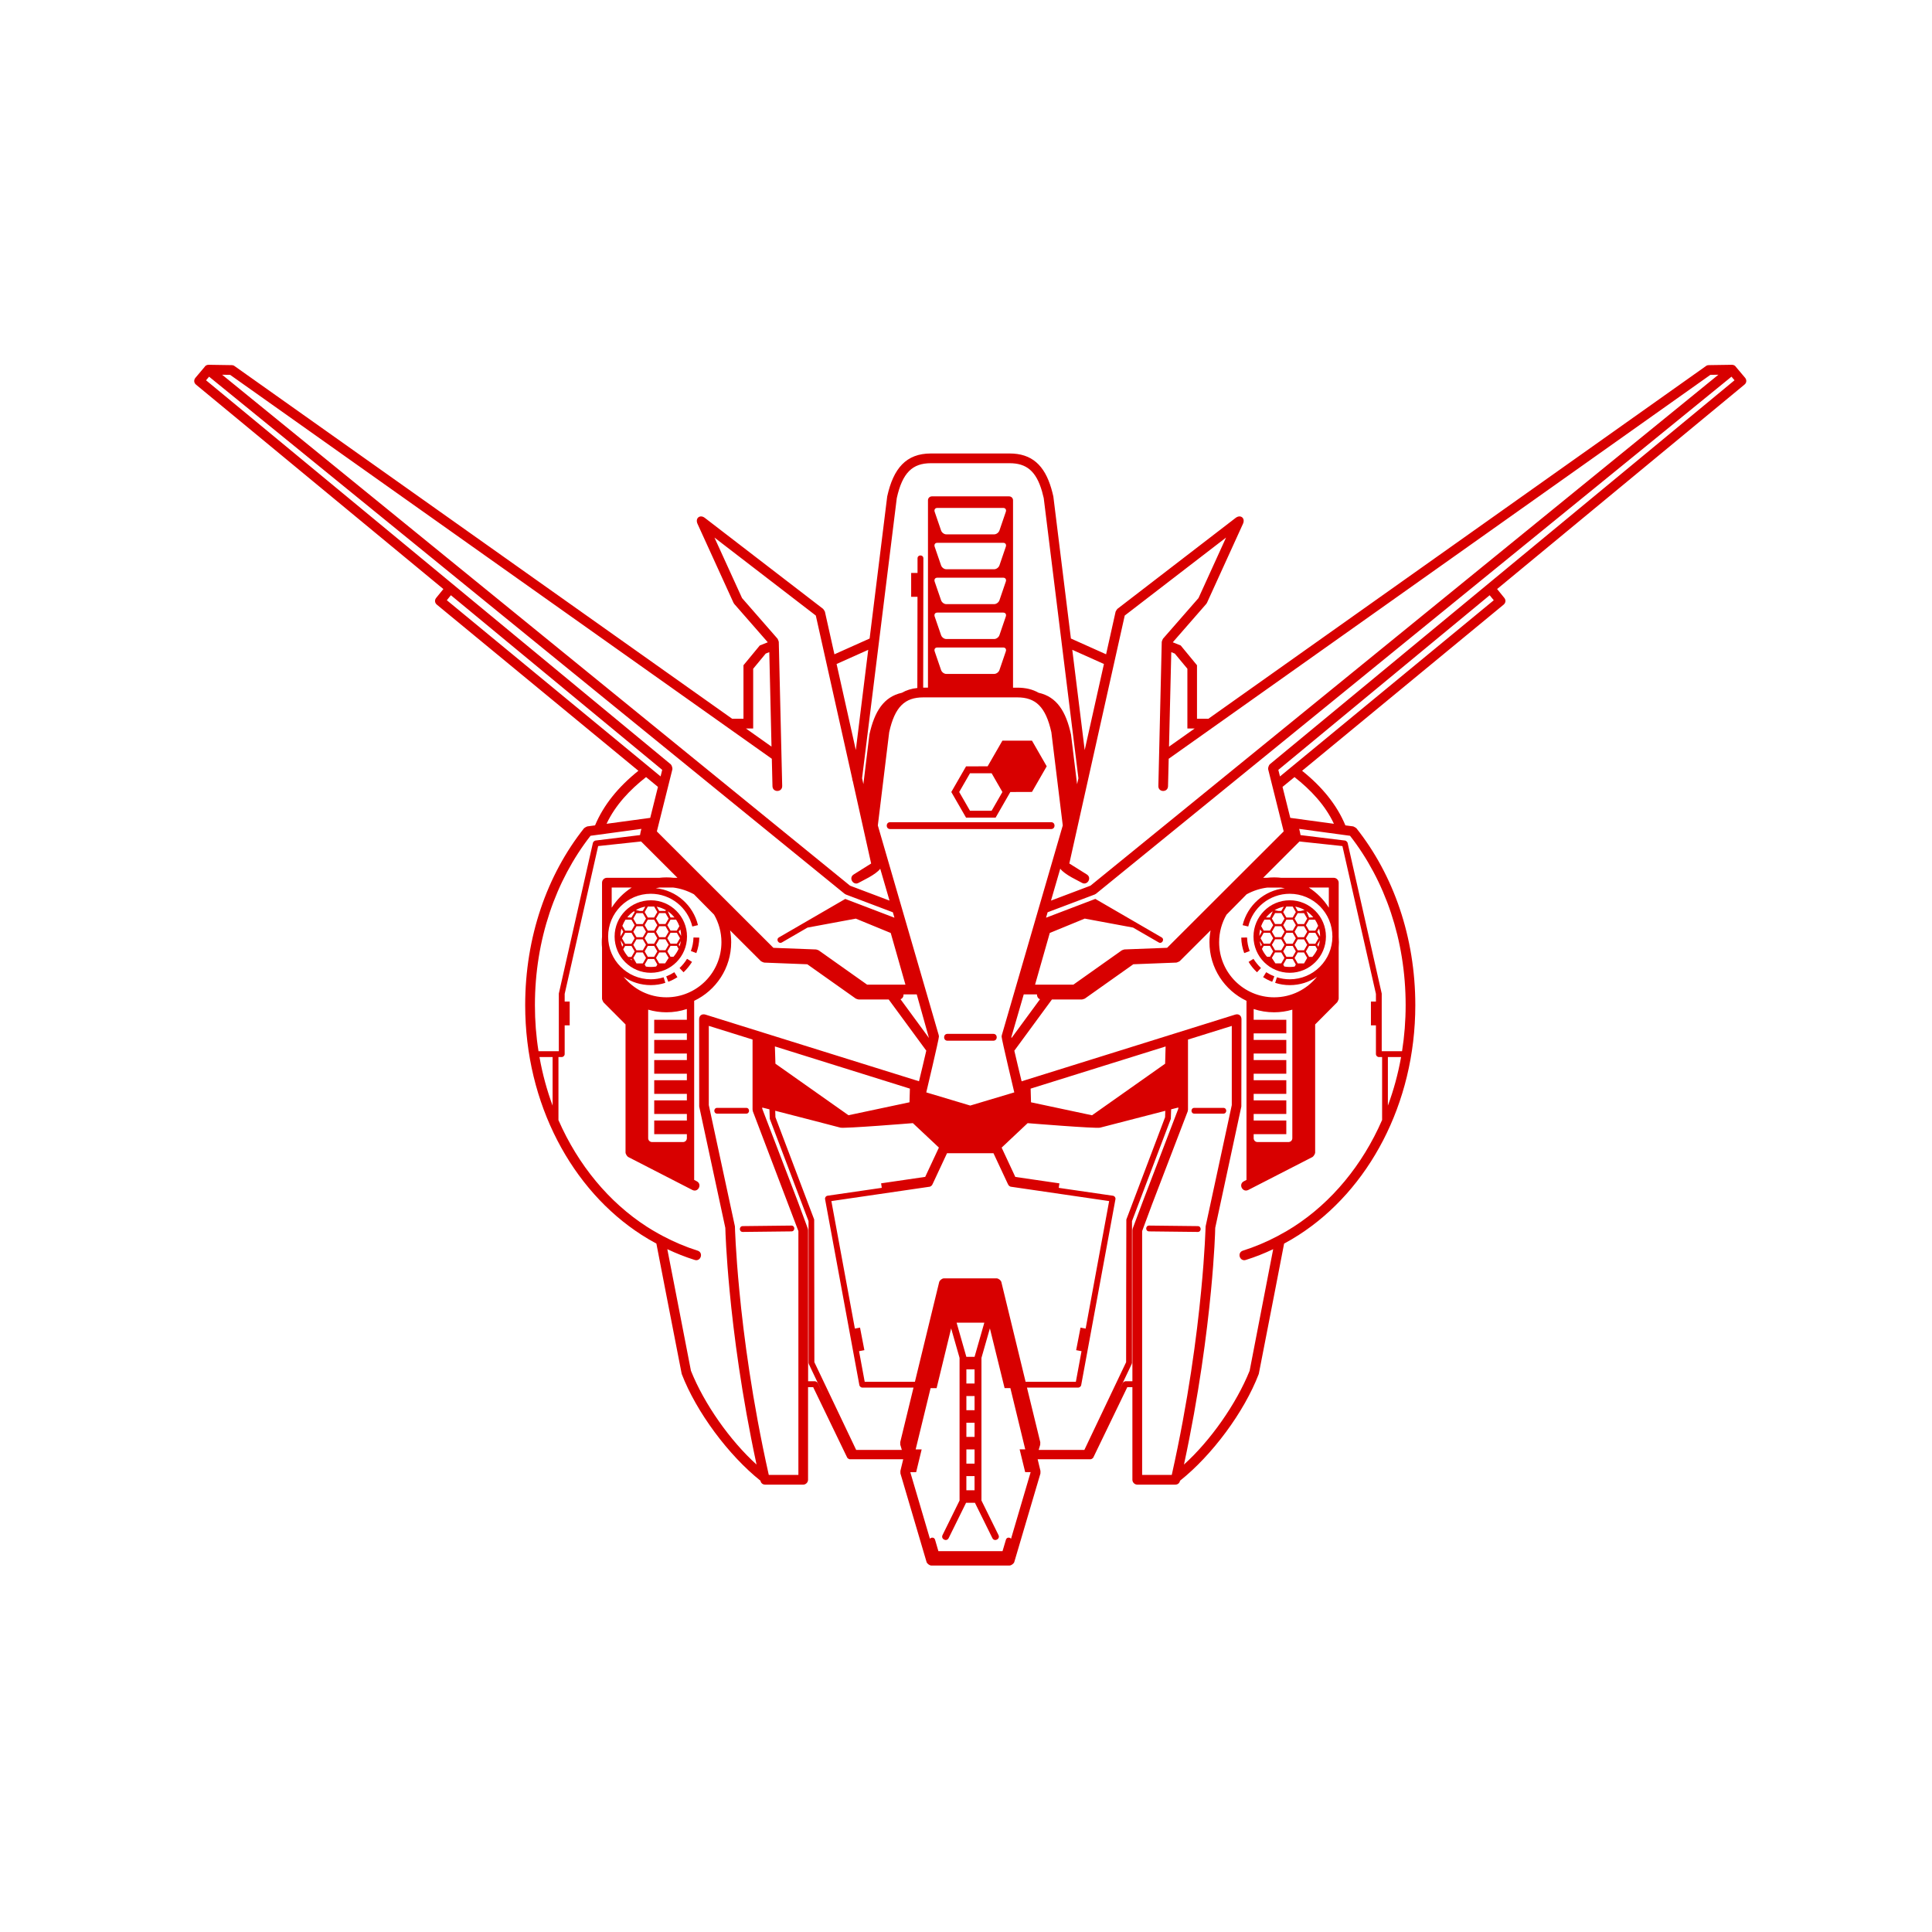 <?xml version="1.0" encoding="UTF-8" standalone="no"?>
<svg
   version="1.1"
   width="128"
   height="128"
   viewBox="0 0 128 128"
   id="svg68"
   sodipodi:docname="Favicon.svg"
   inkscape:version="1.2.2 (b0a84865, 2022-12-01)"
   xmlns:inkscape="http://www.inkscape.org/namespaces/inkscape"
   xmlns:sodipodi="http://sodipodi.sourceforge.net/DTD/sodipodi-0.dtd"
   xmlns="http://www.w3.org/2000/svg"
   xmlns:svg="http://www.w3.org/2000/svg">
  <defs
     id="defs72" />
  <sodipodi:namedview
     id="namedview70"
     pagecolor="#ffffff"
     bordercolor="#000000"
     borderopacity="0.25"
     inkscape:showpageshadow="2"
     inkscape:pageopacity="0.0"
     inkscape:pagecheckerboard="0"
     inkscape:deskcolor="#d1d1d1"
     showgrid="false"
     inkscape:zoom="1.84375"
     inkscape:cx="64"
     inkscape:cy="64"
     inkscape:window-width="1440"
     inkscape:window-height="456"
     inkscape:window-x="0"
     inkscape:window-y="25"
     inkscape:window-maximized="0"
     inkscape:current-layer="svg68" />
  <g
     transform="matrix(0.805,0,0,0.805,12.761,24.097)"
     id="g66">
    <svg
       viewBox="0 0 95 74"
       data-background-color="#fdfbe2"
       preserveAspectRatio="xMidYMid meet"
       height="99"
       width="128"
       version="1.1"
       id="svg64">
      <g
         id="tight-bounds"
         transform="matrix(1,0,0,1,-0.24,0.066)">
        <svg
           viewBox="0 0 95.481 73.867"
           height="73.867"
           width="95.481"
           version="1.1"
           id="svg59">
          <g
             id="g55">
            <svg
               viewBox="0 0 95.481 73.867"
               height="73.867"
               width="95.481"
               version="1.1"
               id="svg53">
              <g
                 id="g51">
                <svg
                   viewBox="0 0 95.481 73.867"
                   height="73.867"
                   width="95.481"
                   version="1.1"
                   id="svg49">
                  <g
                     id="textblocktransform">
                    <svg
                       viewBox="0 0 95.481 73.867"
                       height="73.867"
                       width="95.481"
                       id="textblock"
                       version="1.1">
                      <g
                         id="g45">
                        <svg
                           viewBox="0 0 95.481 73.867"
                           height="73.867"
                           width="95.481"
                           version="1.1"
                           id="svg43">
                          <g
                             id="g41">
                            <svg
                               viewBox="0 0 95.481 73.867"
                               height="73.867"
                               width="95.481"
                               version="1.1"
                               id="svg39">
                              <g
                                 id="g37">
                                <svg
                                   version="1.1"
                                   x="0"
                                   y="0"
                                   viewBox="0.289 9.649 99 76.59"
                                   enable-background="new 0 0 100 100"
                                   xml:space="preserve"
                                   height="73.867"
                                   width="95.481"
                                   class="icon-icon-0"
                                   data-fill-palette-color="accent"
                                   id="icon-0"><g
                                   fill="#d80000"
                                   data-fill-palette-color="accent"
                                   id="g34"><path
                                   fill="#d80000"
                                   d="M51.259 52.326h-2.92c-0.29 0-0.29 0.438 0 0.438h2.92C51.552 52.764 51.552 52.326 51.259 52.326z"
                                   data-fill-palette-color="accent"
                                   id="path2" /><path
                                   fill="#d80000"
                                   d="M54.95 38.826H44.68c-0.292 0-0.292 0.437 0 0.437h10.27C55.238 39.263 55.238 38.826 54.95 38.826z"
                                   data-fill-palette-color="accent"
                                   id="path4" /><path
                                   fill="#d80000"
                                   d="M31.968 47.044l0.349 0.13c0.115-0.309 0.184-0.64 0.19-0.986l-0.372-0.008C32.127 46.481 32.069 46.774 31.968 47.044z"
                                   data-fill-palette-color="accent"
                                   id="path6" /><path
                                   fill="#d80000"
                                   d="M51.406 38.535l0.939-1.635 1.381-0.005 0.94-1.635-0.94-1.636h-1.886l-0.942 1.636-1.377 0.005L48.58 36.9l0.942 1.635H51.406zM49.773 35.703h0.688 0.691l0.688 1.197-0.688 1.196h-0.691-0.688L49.084 36.9 49.773 35.703z"
                                   data-fill-palette-color="accent"
                                   id="path8" /><path
                                   fill="#d80000"
                                   d="M99.213 10.478l-0.579-0.686c-0.049-0.084-0.141-0.145-0.271-0.143l-1.469 0.022c-0.123 0.005-0.16 0.048-0.174 0.057l-31.742 22.5h-0.726v-3.414l-1.041-1.263-0.504-0.201 2.134-2.446 0.049-0.075 2.295-5.037c0.164-0.361-0.153-0.617-0.47-0.375l-7.542 5.803c-0.021 0.013-0.107 0.155-0.113 0.178l-0.606 2.718-2.245-1.006-1.12-9.063c-0.039-0.169-0.082-0.344-0.127-0.496-0.435-1.496-1.25-2.244-2.66-2.244h-5.025c-1.569 0-2.389 0.938-2.785 2.74l-1.122 9.064-2.245 1.005-0.607-2.718c-0.005-0.022-0.094-0.165-0.113-0.178l-7.543-5.803c-0.312-0.242-0.633 0.014-0.471 0.375l2.296 5.037 0.048 0.075 2.139 2.446-0.508 0.201-1.043 1.263v3.414h-0.721L2.859 9.729C2.845 9.72 2.809 9.677 2.686 9.672l-1.47-0.023c-0.131-0.002-0.221 0.059-0.27 0.143l-0.578 0.686c-0.101 0.119-0.121 0.308 0.038 0.439l15.776 13.036-0.457 0.562c-0.13 0.16-0.077 0.337 0.042 0.435l12.854 10.595c-1.286 1.031-2.222 2.183-2.764 3.482l-0.498 0.067c-0.03 0.004-0.184 0.092-0.203 0.115-2.365 2.979-3.756 6.944-3.756 11.288 0 6.296 2.986 11.801 7.427 14.653 0.308 0.199 0.621 0.382 0.942 0.554l0.584 3.021 1.031 5.293c0.938 2.444 2.997 5.196 5.024 6.812 0.022 0.133 0.124 0.25 0.305 0.25h2.421c0.164 0 0.309-0.144 0.309-0.31v-5.908h0.327l2.171 4.496c0.019 0.041 0.122 0.104 0.167 0.104h3.405l-0.18 0.744c-0.004 0.01 0 0.147 0.003 0.162l1.667 5.649c0.03 0.101 0.192 0.222 0.297 0.222h4.998c0.104 0 0.271-0.121 0.3-0.222l1.668-5.649c0.002-0.015 0.006-0.152 0.002-0.162l-0.179-0.744h3.378c0.043 0 0.146-0.063 0.168-0.104l2.172-4.496h0.325v5.908c0 0.166 0.146 0.31 0.31 0.31h2.42c0.183 0 0.283-0.117 0.308-0.25 2.03-1.613 4.088-4.365 5.024-6.812l1.031-5.293 0.584-3.021c0.321-0.172 0.635-0.354 0.941-0.554 4.439-2.854 7.428-8.357 7.428-14.653 0-4.344-1.394-8.308-3.759-11.288-0.021-0.023-0.171-0.11-0.198-0.115l-0.503-0.067c-0.54-1.299-1.474-2.451-2.761-3.482L83.809 24.95c0.119-0.098 0.174-0.275 0.043-0.435l-0.457-0.562 15.774-13.036C99.333 10.785 99.312 10.597 99.213 10.478zM62.836 28.07l0.803 0.967v3.811h0.465l-1.637 1.158 0.145-6.026L62.836 28.07zM59.643 25.644l6.463-4.974-1.758 3.86-2.266 2.593c-0.016 0.019-0.078 0.174-0.078 0.197l-0.216 9.196c-0.013 0.414 0.606 0.428 0.616 0.015l0.043-1.751 34.552-24.489 0.511-0.008L57.459 42.874l-2.52 0.953 0.592-2.037c0.275 0.387 1.201 0.791 1.365 0.894 0.351 0.219 0.679-0.308 0.328-0.526l-1.115-0.698L59.643 25.644zM51.802 52.412l-0.013 0.086c0 0.176 0.809 3.562 0.809 3.562l-2.809 0.84-2.805-0.84c0 0 0.807-3.389 0.807-3.562l-0.011-0.086-3.886-13.379 0.724-5.944c0.359-1.632 1.007-2.225 2.17-2.225h6.004c1.163 0 1.81 0.593 2.171 2.225l0.727 5.944L51.802 52.412zM53.201 49.809h0.843c-0.006 0.128 0.062 0.261 0.194 0.309l-1.817 2.475-0.011-0.061L53.201 49.809zM56.887 72.568l-0.361 1.949h-3.207l-1.409-5.795-0.136-0.562c-0.026-0.113-0.188-0.238-0.303-0.238h-3.364c-0.114 0-0.273 0.125-0.3 0.238l-0.137 0.562-1.41 5.795h-3.204l-0.36-1.949 0.34-0.066-0.278-1.438-0.328 0.062-1.5-8.133 6.283-0.918c0.033-0.007 0.128-0.076 0.142-0.105l0.052-0.104 0.899-1.925h1.484 1.481l0.9 1.925 0.053 0.104c0.014 0.029 0.105 0.101 0.141 0.105l6.283 0.918-1.498 8.133-0.327-0.062-0.279 1.438L56.887 72.568zM49.542 79.74v-0.908h0.522v0.908H49.542zM50.063 80.535v0.904h-0.522v-0.904H50.063zM49.542 78.034V77.13h0.522v0.904H49.542zM49.542 76.332v-0.904h0.522v0.904H49.542zM49.542 74.63v-0.905h0.522v0.905H49.542zM49.54 72.927l-0.622-2.179h0.886 0.883l-0.623 2.179H49.54zM47.155 52.59l-1.814-2.473c0.136-0.048 0.201-0.18 0.192-0.309h0.843L47.155 52.59zM47.684 21.005h4.212c0.137 0 0.209 0.11 0.162 0.247l-0.406 1.19c-0.047 0.137-0.196 0.248-0.334 0.248h-3.06c-0.136 0-0.284-0.111-0.33-0.248l-0.409-1.19C47.474 21.115 47.546 21.005 47.684 21.005zM47.52 19.027c-0.046-0.136 0.026-0.247 0.164-0.247h4.212c0.137 0 0.209 0.111 0.162 0.247l-0.406 1.189c-0.047 0.137-0.196 0.249-0.334 0.249h-3.06c-0.136 0-0.284-0.112-0.33-0.249L47.52 19.027zM47.684 23.23h4.212c0.137 0 0.209 0.111 0.162 0.248l-0.406 1.189c-0.047 0.137-0.196 0.249-0.334 0.249h-3.06c-0.136 0-0.284-0.111-0.33-0.249l-0.409-1.189C47.474 23.341 47.546 23.23 47.684 23.23zM47.684 25.456h4.212c0.137 0 0.209 0.111 0.162 0.248l-0.406 1.189c-0.047 0.137-0.196 0.248-0.334 0.248h-3.06c-0.136 0-0.284-0.111-0.33-0.248l-0.409-1.189C47.474 25.567 47.546 25.456 47.684 25.456zM47.684 27.682h4.212c0.137 0 0.209 0.111 0.162 0.248l-0.406 1.189c-0.047 0.137-0.196 0.248-0.334 0.248h-3.06c-0.136 0-0.284-0.111-0.33-0.248L47.52 27.93C47.474 27.792 47.546 27.682 47.684 27.682zM58.316 28.734l-1.227 5.493-0.792-6.398L58.316 28.734zM45.103 18.152c0.362-1.631 1.009-2.225 2.174-2.225h5.025c1.069 0 1.691 0.5 2.065 1.798 0.037 0.134 0.074 0.277 0.109 0.427l2.213 17.874-0.086 0.377-0.386-3.167c-0.321-1.478-0.907-2.409-2.069-2.667-0.375-0.215-0.823-0.325-1.357-0.325h-0.273V18.29c0-0.137-0.111-0.248-0.25-0.248h-4.929c-0.137 0-0.247 0.111-0.247 0.248v11.954h-0.305l0.012-8.248c0-0.248-0.371-0.248-0.373 0v0.931H46.02v1.521h0.404l-0.01 5.816c-0.376 0.039-0.704 0.143-0.986 0.306-1.161 0.259-1.747 1.19-2.072 2.667l-0.383 3.159-0.084-0.375L45.103 18.152zM43.281 27.831l-0.791 6.391-1.227-5.488L43.281 27.831zM35.943 32.848v-3.811l0.799-0.967 0.229-0.091 0.141 6.026-1.633-1.158L35.943 32.848zM2.58 10.291L37.132 34.78l0.042 1.751c0.01 0.413 0.628 0.398 0.62-0.015l-0.218-9.196c0-0.023-0.063-0.179-0.078-0.197l-2.265-2.593-1.76-3.86 6.465 4.974 2.325 10.413c0 0.057 0.011 0.106 0.034 0.149l1.17 5.255-1.112 0.698c-0.354 0.218-0.022 0.746 0.329 0.526 0.163-0.103 1.085-0.505 1.363-0.892l0.592 2.033-2.518-0.951L2.069 10.283 2.58 10.291zM1.044 10.638l0.194-0.23 40.532 32.98 0.085 0.05 2.998 1.134 0.1 0.346-3.136-1.198-4.23 2.453c-0.213 0.123-0.028 0.446 0.188 0.322l1.631-0.946 3.083-0.573 2.228 0.916 0.938 3.296h-2.444L40.121 47c-0.011-0.009-0.151-0.057-0.165-0.057l-2.723-0.104-7.434-7.425 0.991-3.965c0.016-0.075-0.046-0.265-0.104-0.315L1.044 10.638zM31.713 53.581V54h-2.082v0.868h2.082v0.415h-2.082v0.871h2.082v0.416h-2.082v0.867h2.082v0.418h-2.082v0.869h2.082v0.258c0 0.139-0.11 0.246-0.247 0.246h-1.971c-0.137 0-0.25-0.107-0.25-0.246v-8.199c0.369 0.109 0.761 0.168 1.164 0.168 0.458 0 0.895-0.074 1.303-0.209v0.688H29.63v0.867h2.083v0.418h-2.082v0.866H31.713zM30.409 49.995c-1.103 0-2.087-0.51-2.73-1.31 0.496 0.338 1.091 0.533 1.733 0.533 0.327 0 0.636-0.051 0.929-0.146l-0.111-0.354c-0.26 0.082-0.529 0.127-0.818 0.127-1.502 0-2.722-1.22-2.722-2.727 0-1.506 1.219-2.728 2.722-2.728 1.284 0 2.36 0.891 2.648 2.088l0.361-0.087c-0.303-1.262-1.375-2.224-2.694-2.357 0.085-0.017 0.172-0.03 0.26-0.042h0.846c0.468 0.056 0.914 0.206 1.33 0.43l1.285 1.3c0.297 0.517 0.47 1.117 0.47 1.757C33.918 48.422 32.347 49.995 30.409 49.995zM26.918 44.279v-1.286h1.279C27.68 43.323 27.245 43.763 26.918 44.279zM16.402 24.667l0.259-0.319L30.14 35.487l-0.103 0.418L16.402 24.667zM29.111 35.948l0.758 0.625-0.493 1.976-2.785 0.378C27.149 37.734 28.087 36.75 29.111 35.948zM22.021 50.496c0-4.164 1.32-7.952 3.546-10.804l3.245-0.441c-0.037 0.13-0.07 0.268-0.087 0.396l-2.845 0.349c-0.056 0.006-0.146 0.087-0.159 0.144l-2.175 9.615v3.677H22.25C22.097 52.479 22.021 51.498 22.021 50.496zM23.149 56.904c-0.363-0.985-0.647-2.021-0.838-3.1h0.838V56.904zM31.973 73.816l-0.988-5.094-0.519-2.662c0.569 0.27 1.151 0.5 1.744 0.686 0.395 0.127 0.58-0.469 0.187-0.592-0.751-0.236-1.485-0.545-2.211-0.93-0.199-0.105-0.393-0.214-0.584-0.326l-0.126-0.075-0.322-0.2c-2.403-1.551-4.374-3.919-5.632-6.797v-4.021h0.211c0.098 0 0.186-0.088 0.186-0.188v-1.832h0.32v-1.521h-0.32v-0.487l2.136-9.429 2.738-0.293 2.32 2.317h-0.241c-0.151-0.017-0.304-0.026-0.46-0.026-0.153 0-0.307 0.009-0.457 0.026H26.61c-0.166 0-0.308 0.146-0.308 0.311v3.451c-0.011 0.114-0.015 0.23-0.015 0.346 0 0.118 0.004 0.233 0.015 0.348v3.262c0 0.033 0.067 0.197 0.088 0.22l1.411 1.415v8.181c0 0.073 0.104 0.243 0.169 0.274l4.093 2.103c0.368 0.188 0.649-0.363 0.282-0.554l-0.166-0.086V50.219c1.394-0.663 2.361-2.086 2.361-3.738 0-0.257-0.025-0.51-0.07-0.755l1.969 1.966c0.02 0.02 0.177 0.089 0.205 0.089l2.75 0.107 3.096 2.191c0.016 0.009 0.161 0.056 0.18 0.056h1.918l2.396 3.262c-0.138 0.603-0.322 1.371-0.464 1.953l-13.623-4.252c-0.226-0.067-0.403 0.062-0.403 0.297l0.006 5.567 1.666 7.742c0.005 0.226 0.052 1.692 0.274 4.019v0.002c0.257 2.721 0.758 6.614 1.718 11.074C34.482 78.289 32.82 75.938 31.973 73.816zM45.939 55.82l-0.025 0.871-3.893 0.826-4.659-3.287-0.034-1.102L45.939 55.82zM38.827 80.459h-1.889c-1.06-4.729-1.601-8.872-1.875-11.736-0.247-2.554-0.283-4.093-0.285-4.119l-1.666-7.736v-5.051l2.791 0.871v4.473l0.02 0.109 2.904 7.637V80.459zM40.058 74.59c-0.019-0.04-0.123-0.104-0.167-0.104h-0.444v-5.764V64.85l-0.02-0.107L38.781 63l-2.259-5.896v-0.078l0.458 0.115 0.022 0.608 2.472 6.522v4.451 4.59l0.02 0.078 1.008 2.12L40.058 74.59zM45.326 78.533l0.098 0.332h-2.912l-2.666-5.596-0.005-4.547-0.007-4.554-2.472-6.526-0.013-0.41c1.502 0.387 3.982 1.025 4.156 1.076 0.251 0.069 4.624-0.287 4.624-0.287l1.66 1.559-0.873 1.869-2.813 0.412 0.042 0.287-3.46 0.504c-0.105 0.017-0.176 0.115-0.156 0.22l2.188 11.867c0.013 0.073 0.106 0.151 0.182 0.151h3.271l-0.847 3.479C45.319 78.385 45.323 78.521 45.326 78.533zM52.391 84.531c-0.08-0.102-0.277-0.105-0.326 0.062l-0.217 0.729h-4.091l-0.213-0.729c-0.05-0.167-0.245-0.163-0.328-0.062l-1.252-4.247h0.374l0.352-1.452h-0.383l0.952-3.907h0.384l0.927-3.812 0.537 1.881v9.098l-1.084 2.201c-0.13 0.262 0.261 0.457 0.391 0.193l1.108-2.248h0.566l1.11 2.248c0.128 0.264 0.522 0.068 0.391-0.193l-1.085-2.201v-9.098l0.538-1.883 0.938 3.812h0.369l0.948 3.907h-0.358l0.354 1.452h0.349L52.391 84.531zM57.068 78.865h-2.914l0.098-0.332c0.004-0.012 0.008-0.148 0.004-0.161l-0.849-3.481h3.272c0.075 0 0.172-0.078 0.184-0.149l2.187-11.867c0.021-0.104-0.053-0.203-0.155-0.222l-3.461-0.504 0.041-0.287-2.812-0.41-0.872-1.869 1.658-1.561c0 0 4.375 0.358 4.624 0.287 0.176-0.049 2.655-0.688 4.157-1.074l-0.013 0.408-2.472 6.528-0.01 4.552-0.004 4.547L57.068 78.865zM53.641 55.82l8.609-2.689-0.031 1.1-4.662 3.289-3.892-0.828L53.641 55.82zM60.152 64.74l-0.02 0.109v3.873 5.762h-0.443c-0.047 0-0.146 0.063-0.168 0.104l-0.444 0.922 1.008-2.119 0.021-0.078v-4.59-4.451l2.476-6.523 0.021-0.609 0.457-0.115v0.078l-2.256 5.896L60.152 64.74zM62.643 80.459h-1.89V68.723v-3.816l0.626-1.688 2.279-5.946 0.02-0.11v-4.472l2.793-0.871v5.05l-1.669 7.737c-0.004 0.025-0.038 1.564-0.286 4.119C64.242 71.589 63.701 75.73 62.643 80.459zM76.059 57.826h-0.002c-1.254 2.878-3.225 5.246-5.629 6.797l-0.324 0.2-0.123 0.075c-0.192 0.112-0.39 0.221-0.586 0.326-0.727 0.385-1.461 0.691-2.211 0.93-0.395 0.123-0.209 0.719 0.186 0.592 0.596-0.186 1.177-0.416 1.742-0.686l-0.516 2.662-0.986 5.094c-0.852 2.119-2.512 4.473-4.188 5.981 0.959-4.458 1.461-8.354 1.722-11.073 0.224-2.328 0.269-3.795 0.271-4.021l1.666-7.742 0.009-5.566c0-0.236-0.177-0.365-0.401-0.297l-13.623 4.254c-0.141-0.582-0.328-1.354-0.465-1.951l2.398-3.267h1.919c0.019 0 0.162-0.047 0.179-0.056l3.094-2.191 2.75-0.107c0.026 0 0.188-0.069 0.207-0.089l1.97-1.966c-0.046 0.245-0.07 0.498-0.07 0.755 0 1.651 0.966 3.075 2.361 3.738v11.425l-0.166 0.086c-0.369 0.188-0.087 0.741 0.282 0.554l4.093-2.101c0.063-0.033 0.171-0.203 0.171-0.276v-8.181l1.406-1.415c0.023-0.022 0.095-0.187 0.095-0.22v-3.262c0.009-0.115 0.013-0.23 0.013-0.348 0-0.116-0.004-0.231-0.013-0.346v-3.451c0-0.166-0.146-0.311-0.312-0.311h-3.35c-0.146-0.017-0.301-0.026-0.455-0.026-0.156 0-0.311 0.009-0.459 0.026h-0.242l2.317-2.317 2.739 0.293 2.138 9.429v0.487h-0.319v1.521h0.319v1.832c0 0.1 0.087 0.188 0.185 0.188h0.209V57.826zM67.521 45.479c0.285-1.197 1.361-2.088 2.646-2.088 1.504 0 2.722 1.222 2.722 2.728 0 1.506-1.218 2.727-2.722 2.727-0.287 0-0.56-0.046-0.815-0.127l-0.115 0.354c0.296 0.095 0.604 0.146 0.933 0.146 0.644 0 1.24-0.195 1.733-0.533-0.645 0.8-1.627 1.31-2.73 1.31-1.936 0-3.509-1.573-3.509-3.514 0-0.64 0.171-1.24 0.471-1.757l1.282-1.3c0.415-0.225 0.863-0.374 1.331-0.43h0.847c0.088 0.011 0.172 0.025 0.26 0.042-1.315 0.133-2.39 1.095-2.692 2.357L67.521 45.479zM71.385 42.994h1.276v1.286C72.336 43.763 71.898 43.323 71.385 42.994zM67.867 57.855v-0.418h2.082V56.57h-2.082v-0.416h2.082v-0.871h-2.082v-0.415h2.082V54h-2.082v-0.419h2.082v-0.866h-2.082v-0.418h2.082V51.43h-2.082v-0.688c0.406 0.135 0.846 0.209 1.303 0.209 0.402 0 0.793-0.059 1.163-0.168v8.199c0 0.139-0.11 0.246-0.25 0.246h-1.97c-0.139 0-0.246-0.107-0.246-0.246v-0.258h2.082v-0.869H67.867zM76.428 56.904v-3.1h0.842C77.078 54.884 76.795 55.919 76.428 56.904zM74.014 39.692c2.228 2.852 3.547 6.64 3.547 10.804 0 1.002-0.078 1.982-0.229 2.938h-1.297v-3.678l-2.176-9.615c-0.014-0.057-0.104-0.138-0.157-0.144l-2.847-0.349c-0.018-0.129-0.049-0.267-0.086-0.396L74.014 39.692zM72.986 38.927l-2.783-0.378-0.495-1.976 0.763-0.625C71.494 36.75 72.43 37.734 72.986 38.927zM69.545 35.906l-0.105-0.418 13.48-11.139 0.262 0.319L69.545 35.906zM68.895 35.132c-0.06 0.05-0.123 0.24-0.104 0.315l0.991 3.965-7.435 7.425-2.722 0.104c-0.017 0-0.155 0.048-0.168 0.057l-3.088 2.188h-2.445l0.938-3.296 2.229-0.916 3.082 0.573 1.635 0.946c0.213 0.125 0.399-0.199 0.186-0.322l-4.227-2.453-3.144 1.199 0.101-0.347 3.004-1.134 0.086-0.05 40.531-32.979 0.193 0.229L68.895 35.132z"
                                   data-fill-palette-color="accent"
                                   id="path10" /><path
                                   fill="#d80000"
                                   d="M31.247 48.126l0.254 0.272c0.205-0.195 0.388-0.417 0.541-0.662l-0.318-0.197C31.593 47.758 31.429 47.954 31.247 48.126z"
                                   data-fill-palette-color="accent"
                                   id="path12" /><path
                                   fill="#d80000"
                                   d="M67.264 47.174l0.35-0.13c-0.102-0.271-0.16-0.563-0.168-0.865l-0.371 0.008C67.081 46.535 67.148 46.866 67.264 47.174z"
                                   data-fill-palette-color="accent"
                                   id="path14" /><path
                                   fill="#d80000"
                                   d="M68.08 48.398l0.253-0.272c-0.181-0.172-0.343-0.368-0.479-0.586l-0.312 0.197C67.689 47.981 67.873 48.204 68.08 48.398z"
                                   data-fill-palette-color="accent"
                                   id="path16" /><path
                                   fill="#d80000"
                                   d="M70.167 48.431c1.274 0 2.31-1.035 2.31-2.312 0-1.278-1.035-2.313-2.31-2.313-1.276 0-2.31 1.036-2.31 2.313C67.857 47.396 68.891 48.431 70.167 48.431zM69.432 47.831h-0.178l-0.227-0.348 0.203-0.35h0.199 0.199l0.203 0.35-0.203 0.348H69.432zM70.156 46.715h0.201l0.199 0.35-0.199 0.348h-0.201-0.203l-0.202-0.348 0.202-0.35H70.156zM69.751 46.228l0.202-0.349h0.203 0.201l0.199 0.349-0.199 0.349h-0.201-0.203L69.751 46.228zM70.477 46.648l0.2-0.35h0.201 0.202l0.201 0.35-0.201 0.349h-0.202-0.201L70.477 46.648zM71.199 46.23l0.203-0.349H71.6h0.201l0.202 0.349-0.202 0.35h-0.199-0.199L71.199 46.23zM71.08 46.16h-0.202-0.201l-0.2-0.348 0.2-0.35h0.201 0.202l0.201 0.35L71.08 46.16zM70.878 45.323h-0.201l-0.2-0.348 0.2-0.35h0.201 0.202l0.201 0.35-0.201 0.348H70.878zM70.559 45.392l-0.201 0.349h-0.2-0.203l-0.201-0.349 0.201-0.349h0.203 0.2L70.559 45.392zM69.631 45.321h-0.199-0.199l-0.203-0.348 0.203-0.349h0.199 0.199l0.203 0.349L69.631 45.321zM69.432 45.46h0.199l0.203 0.35-0.203 0.349h-0.199-0.199l-0.203-0.349 0.203-0.35H69.432zM69.111 46.227l-0.203 0.348H68.71h-0.202l-0.201-0.348 0.2-0.349h0.202 0.199L69.111 46.227zM69.232 46.296l0.199-0.001 0.198 0.001 0.203 0.35-0.203 0.347h-0.198-0.199l-0.203-0.347L69.232 46.296zM70.482 48.035c-0.104 0.015-0.207 0.024-0.314 0.024-0.116 0-0.23-0.009-0.344-0.028l-0.072-0.128 0.201-0.351h0.203 0.201l0.199 0.351L70.482 48.035zM71.08 47.833l-0.202-0.001-0.201 0.001-0.2-0.349 0.2-0.35h0.201 0.202l0.201 0.35L71.08 47.833zM71.607 47.417h-0.205l-0.203-0.35 0.203-0.35H71.6h0.201l0.124 0.214C71.846 47.109 71.736 47.272 71.607 47.417zM71.994 46.772l-0.071-0.122 0.167-0.292C72.073 46.501 72.038 46.639 71.994 46.772zM72.104 46.119l-0.182-0.305 0.115-0.202C72.082 45.773 72.104 45.944 72.104 46.119zM71.98 45.437l-0.179 0.307h-0.2-0.199l-0.203-0.349 0.203-0.35h0.199 0.181C71.861 45.167 71.93 45.298 71.98 45.437zM71.669 44.893l-0.267 0.014-0.168-0.408C71.398 44.606 71.544 44.741 71.669 44.893zM71.115 44.426l-0.237 0.061h-0.201l-0.159-0.278C70.729 44.249 70.934 44.322 71.115 44.426zM70.156 44.207h0.201l0.199 0.35-0.199 0.349-0.201-0.001-0.203 0.001-0.202-0.349 0.202-0.35H70.156zM69.79 44.214l-0.159 0.271h-0.199l-0.229-0.05C69.383 44.332 69.579 44.255 69.79 44.214zM69.086 44.508l-0.178 0.395h-0.252C68.779 44.75 68.924 44.617 69.086 44.508zM68.557 45.041h0.152 0.199l0.203 0.35-0.203 0.348h-0.199-0.201l-0.162-0.28C68.396 45.311 68.469 45.17 68.557 45.041zM68.282 45.665l0.104 0.143-0.158 0.274C68.234 45.917 68.251 45.79 68.282 45.665zM68.331 46.742c-0.037-0.108-0.063-0.221-0.08-0.336l0.138 0.239L68.331 46.742zM68.507 46.713h0.202 0.199l0.203 0.351-0.203 0.347h-0.188c-0.133-0.149-0.244-0.319-0.326-0.505L68.507 46.713z"
                                   data-fill-palette-color="accent"
                                   id="path18" /><path
                                   fill="#d80000"
                                   d="M68.469 48.71c0.188 0.119 0.381 0.218 0.58 0.295l0.137-0.345c-0.182-0.072-0.352-0.16-0.52-0.265L68.469 48.71z"
                                   data-fill-palette-color="accent"
                                   id="path20" /><path
                                   fill="#d80000"
                                   d="M30.396 48.66l0.133 0.345c0.202-0.077 0.395-0.176 0.582-0.295l-0.198-0.315C30.746 48.5 30.574 48.588 30.396 48.66z"
                                   data-fill-palette-color="accent"
                                   id="path22" /><path
                                   fill="#d80000"
                                   d="M64.303 64.59l-3.102-0.035c-0.248-0.002-0.253 0.37-0.006 0.371l3.104 0.035C64.545 64.965 64.552 64.593 64.303 64.59z"
                                   data-fill-palette-color="accent"
                                   id="path24" /><path
                                   fill="#d80000"
                                   d="M35.496 57.047h-1.847c-0.247 0-0.247 0.369 0 0.369h1.847C35.741 57.416 35.741 57.047 35.496 57.047z"
                                   data-fill-palette-color="accent"
                                   id="path26" /><path
                                   fill="#d80000"
                                   d="M31.722 46.119c0-1.278-1.034-2.313-2.31-2.313-1.275 0-2.308 1.036-2.308 2.313 0 1.277 1.034 2.312 2.308 2.312C30.689 48.431 31.722 47.396 31.722 46.119zM31.249 46.742l-0.058-0.098 0.14-0.239C31.312 46.521 31.284 46.634 31.249 46.742zM29.747 45.811l0.201-0.35h0.201 0.201l0.202 0.35-0.204 0.349h-0.199-0.201L29.747 45.811zM29.828 46.228l-0.204 0.349h-0.199-0.204l-0.201-0.349 0.201-0.349h0.204 0.201L29.828 46.228zM30.347 45.321h-0.199-0.201l-0.201-0.348 0.201-0.349h0.201 0.201l0.202 0.349L30.347 45.321zM29.828 45.392l-0.204 0.349h-0.199-0.204l-0.201-0.349 0.201-0.349h0.204 0.201L29.828 45.392zM28.902 45.323H28.7h-0.201l-0.203-0.348 0.203-0.35H28.7h0.203l0.202 0.35L28.902 45.323zM28.5 45.462h0.201 0.203l0.202 0.35-0.202 0.348h-0.203H28.5l-0.203-0.348L28.5 45.462zM28.382 46.23l-0.202 0.35h-0.202-0.202l-0.201-0.35 0.201-0.349h0.202 0.202L28.382 46.23zM28.499 46.298H28.7h0.203l0.202 0.35-0.202 0.349H28.7h-0.201l-0.203-0.349L28.499 46.298zM29.223 46.715h0.204 0.201l0.202 0.35-0.204 0.348h-0.199-0.204l-0.201-0.348L29.223 46.715zM29.747 46.646l0.201-0.35 0.201-0.001 0.201 0.001 0.202 0.35-0.204 0.347h-0.199-0.201L29.747 46.646zM30.467 46.227l0.203-0.349h0.202 0.203l0.2 0.349-0.204 0.348h-0.199H30.67L30.467 46.227zM31.35 46.082l-0.159-0.274 0.105-0.143C31.327 45.79 31.344 45.917 31.35 46.082zM31.235 45.459l-0.165 0.28h-0.198H30.67l-0.203-0.348 0.203-0.35h0.202 0.153C31.111 45.17 31.181 45.311 31.235 45.459zM30.923 44.903h-0.05H30.67l-0.174-0.395C30.657 44.617 30.802 44.75 30.923 44.903zM30.377 44.435l-0.029 0.05h-0.199-0.201l-0.157-0.271C29.999 44.255 30.198 44.332 30.377 44.435zM29.426 44.207h0.201l0.202 0.35-0.204 0.349-0.199-0.001-0.204 0.001-0.201-0.349 0.201-0.35H29.426zM29.062 44.209l-0.16 0.278H28.7l-0.237-0.061C28.647 44.322 28.849 44.249 29.062 44.209zM28.346 44.499l0.036 0.061-0.202 0.348-0.268-0.014C28.035 44.741 28.184 44.606 28.346 44.499zM27.798 45.044h0.18 0.202l0.202 0.35-0.202 0.349h-0.202-0.202l-0.177-0.307C27.651 45.298 27.719 45.167 27.798 45.044zM27.542 45.612l0.116 0.202-0.182 0.305C27.477 45.944 27.499 45.773 27.542 45.612zM27.49 46.358l0.168 0.292-0.07 0.122C27.541 46.639 27.508 46.501 27.49 46.358zM27.654 46.932l0.122-0.214h0.202 0.202l0.202 0.35-0.202 0.35h-0.208C27.844 47.272 27.735 47.109 27.654 46.932zM28.108 47.554h0.071l0.036 0.091L28.108 47.554zM28.701 47.833L28.5 47.834l-0.203-0.349 0.203-0.35h0.201 0.203l0.202 0.35-0.202 0.349L28.701 47.833zM29.755 48.031c-0.111 0.019-0.226 0.028-0.342 0.028-0.106 0-0.211-0.009-0.313-0.024l-0.078-0.132 0.201-0.351h0.204 0.201l0.202 0.351L29.755 48.031zM30.325 47.831h-0.177-0.201l-0.201-0.348 0.201-0.35h0.201 0.201l0.202 0.35L30.325 47.831zM30.67 47.411l-0.203-0.347 0.203-0.351h0.202 0.203l0.11 0.192c-0.083 0.187-0.194 0.354-0.326 0.505L30.67 47.411z"
                                   data-fill-palette-color="accent"
                                   id="path28" /><path
                                   fill="#d80000"
                                   d="M64.085 57.416h1.847c0.248 0 0.248-0.369 0-0.369h-1.847C63.839 57.047 63.839 57.416 64.085 57.416z"
                                   data-fill-palette-color="accent"
                                   id="path30" /><path
                                   fill="#d80000"
                                   d="M35.28 64.961l3.104-0.035c0.247-0.001 0.241-0.373-0.005-0.371l-3.103 0.035C35.03 64.593 35.033 64.965 35.28 64.961z"
                                   data-fill-palette-color="accent"
                                   id="path32" /></g></svg>
                              </g>
                            </svg>
                          </g>
                        </svg>
                      </g>
                    </svg>
                  </g>
                </svg>
              </g>
            </svg>
          </g>
          <defs
             id="defs57" />
        </svg>
        <path
           id="rect61"
           style="visibility:hidden;fill:none"
           d="M 0,0 H 95.481 V 73.867 H 0 Z" />
      </g>
    </svg>
  </g>
</svg>
